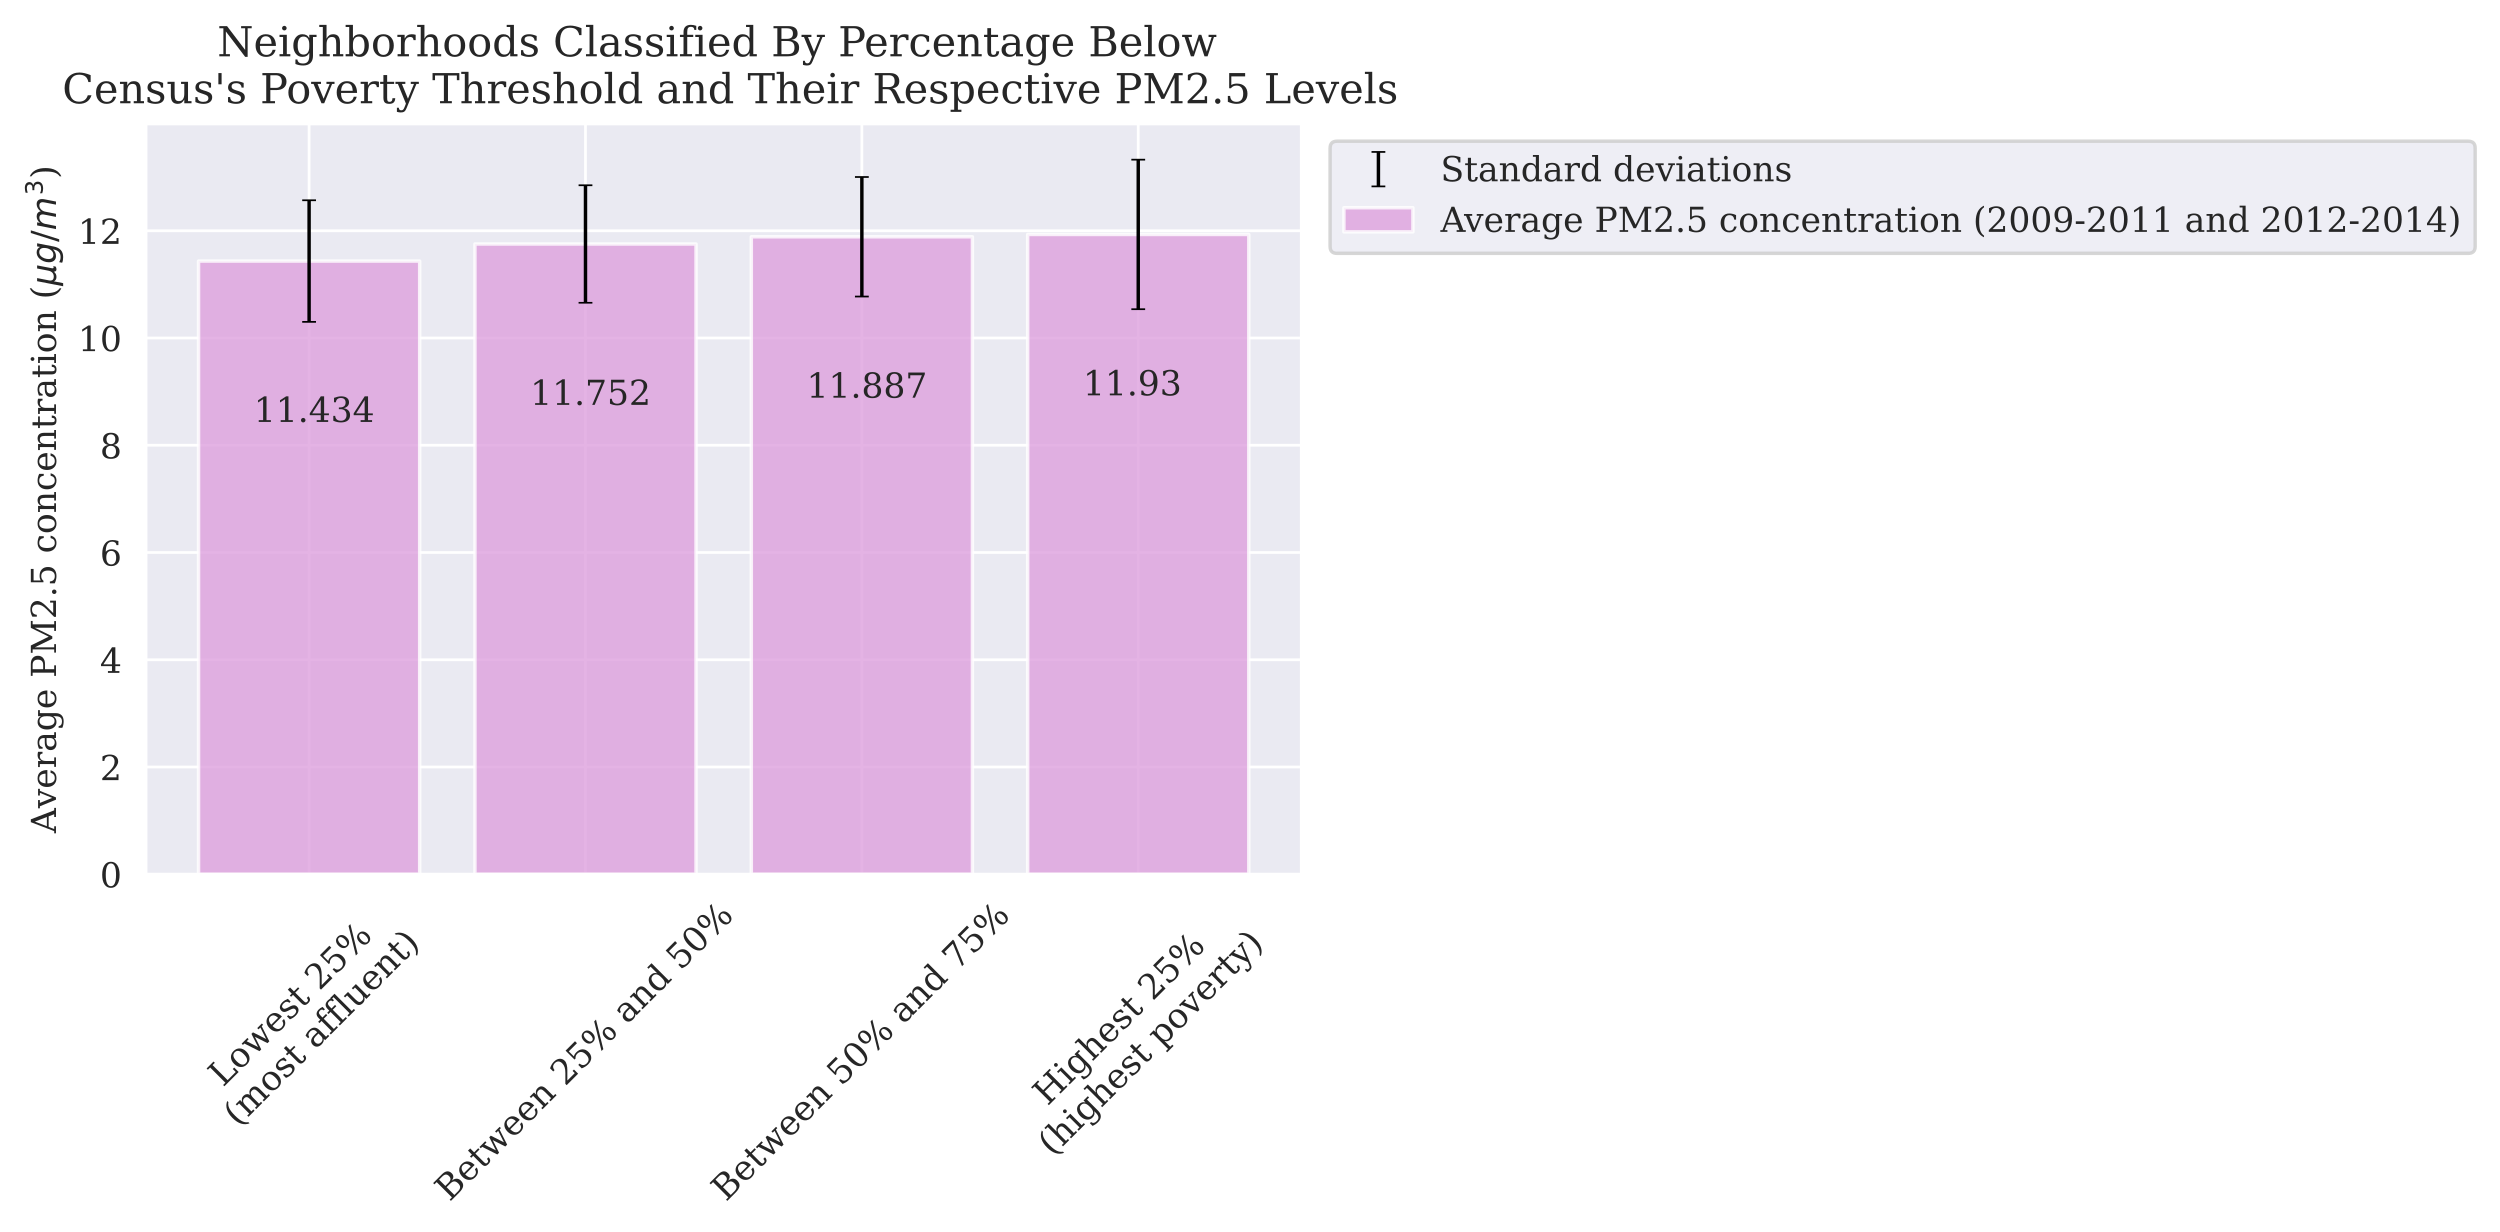 <?xml version="1.0" encoding="utf-8" standalone="no"?>
<!DOCTYPE svg PUBLIC "-//W3C//DTD SVG 1.1//EN"
  "http://www.w3.org/Graphics/SVG/1.1/DTD/svg11.dtd">
<!-- Created with matplotlib (https://matplotlib.org/) -->
<svg height="357.081pt" version="1.1" viewBox="0 0 724.514 357.081" width="724.514pt" xmlns="http://www.w3.org/2000/svg" xmlns:xlink="http://www.w3.org/1999/xlink">
 <defs>
  <style type="text/css">*{stroke-linecap:butt;stroke-linejoin:round;}</style>
 </defs>
 <g id="figure_1">
  <g id="patch_1">
   <path d="M 0 357.081 
L 724.514 357.081 
L 724.514 0 
L 0 0 
z
" style="fill:#ffffff;"/>
  </g>
  <g id="axes_1">
   <g id="patch_2">
    <path d="M 42.325 253.366 
L 377.125 253.366 
L 377.125 35.926 
L 42.325 35.926 
z
" style="fill:#eaeaf2;"/>
   </g>
   <g id="matplotlib.axis_1">
    <g id="xtick_1">
     <g id="line2d_1">
      <path clip-path="url(#pb9d4274ecd)" d="M 89.581 253.366 
L 89.581 35.926 
" style="fill:none;stroke:#ffffff;stroke-linecap:round;stroke-width:0.8;"/>
     </g>
     <g id="text_1">
      <!-- Lowest 25%  -->
      <g style="fill:#262626;" transform="translate(64.638 315.197)rotate(-45)scale(0.1 -0.1)">
       <defs>
        <path d="M 5.516 0 
L 5.516 5.172 
L 14.797 5.172 
L 14.797 67.672 
L 5.516 67.672 
L 5.516 72.906 
L 33.984 72.906 
L 33.984 67.672 
L 24.703 67.672 
L 24.703 6 
L 58.016 6 
L 58.016 18.219 
L 64.016 18.219 
L 64.016 0 
z
" id="DejaVuSerif-76"/>
        <path d="M 30.078 3.422 
Q 37.312 3.422 40.984 9.125 
Q 44.672 14.844 44.672 25.984 
Q 44.672 37.109 40.984 42.797 
Q 37.312 48.484 30.078 48.484 
Q 22.859 48.484 19.172 42.797 
Q 15.484 37.109 15.484 25.984 
Q 15.484 14.844 19.188 9.125 
Q 22.906 3.422 30.078 3.422 
z
M 30.078 -1.422 
Q 18.75 -1.422 11.859 6.078 
Q 4.984 13.578 4.984 25.984 
Q 4.984 38.375 11.844 45.844 
Q 18.703 53.328 30.078 53.328 
Q 41.453 53.328 48.312 45.844 
Q 55.172 38.375 55.172 25.984 
Q 55.172 13.578 48.312 6.078 
Q 41.453 -1.422 30.078 -1.422 
z
" id="DejaVuSerif-111"/>
        <path d="M 48 51.906 
L 61.281 11.375 
L 73 46.688 
L 65.484 46.688 
L 65.484 51.906 
L 84.281 51.906 
L 84.281 46.688 
L 78.516 46.688 
L 63.094 0 
L 55.609 0 
L 42.828 38.812 
L 29.984 0 
L 22.797 0 
L 7.422 46.688 
L 1.609 46.688 
L 1.609 51.906 
L 25.094 51.906 
L 25.094 46.688 
L 16.703 46.688 
L 28.328 11.375 
L 41.703 51.906 
z
" id="DejaVuSerif-119"/>
        <path d="M 54.203 25 
L 15.484 25 
L 15.484 24.609 
Q 15.484 14.109 19.438 8.766 
Q 23.391 3.422 31.109 3.422 
Q 37.016 3.422 40.797 6.516 
Q 44.578 9.625 46.094 15.719 
L 53.328 15.719 
Q 51.172 7.172 45.375 2.875 
Q 39.594 -1.422 30.172 -1.422 
Q 18.797 -1.422 11.891 6.078 
Q 4.984 13.578 4.984 25.984 
Q 4.984 38.281 11.766 45.797 
Q 18.562 53.328 29.594 53.328 
Q 41.359 53.328 47.656 46.062 
Q 53.953 38.812 54.203 25 
z
M 43.609 30.172 
Q 43.312 39.266 39.766 43.875 
Q 36.234 48.484 29.594 48.484 
Q 23.391 48.484 19.828 43.844 
Q 16.266 39.203 15.484 30.172 
z
" id="DejaVuSerif-101"/>
        <path d="M 5.609 2.875 
L 5.609 14.984 
L 10.797 14.984 
Q 10.984 9.188 14.422 6.297 
Q 17.875 3.422 24.609 3.422 
Q 30.672 3.422 33.844 5.688 
Q 37.016 7.953 37.016 12.312 
Q 37.016 15.719 34.688 17.812 
Q 32.375 19.922 24.906 22.312 
L 18.406 24.516 
Q 11.719 26.656 8.719 29.875 
Q 5.719 33.109 5.719 38.094 
Q 5.719 45.219 10.938 49.266 
Q 16.156 53.328 25.391 53.328 
Q 29.5 53.328 34.031 52.25 
Q 38.578 51.172 43.406 49.125 
L 43.406 37.797 
L 38.234 37.797 
Q 38.031 42.828 34.703 45.656 
Q 31.391 48.484 25.688 48.484 
Q 20.016 48.484 17.109 46.484 
Q 14.203 44.484 14.203 40.484 
Q 14.203 37.203 16.406 35.219 
Q 18.609 33.25 25.203 31.203 
L 32.328 29 
Q 39.703 26.703 42.938 23.266 
Q 46.188 19.828 46.188 14.406 
Q 46.188 7.031 40.547 2.797 
Q 34.906 -1.422 25 -1.422 
Q 19.969 -1.422 15.188 -0.344 
Q 10.406 0.734 5.609 2.875 
z
" id="DejaVuSerif-115"/>
        <path d="M 10.797 46.688 
L 2.875 46.688 
L 2.875 51.906 
L 10.797 51.906 
L 10.797 68.016 
L 19.828 68.016 
L 19.828 51.906 
L 36.719 51.906 
L 36.719 46.688 
L 19.828 46.688 
L 19.828 13.719 
Q 19.828 7.125 21.094 5.266 
Q 22.359 3.422 25.781 3.422 
Q 29.297 3.422 30.906 5.484 
Q 32.516 7.562 32.625 12.203 
L 39.406 12.203 
Q 39.016 5.125 35.547 1.844 
Q 32.078 -1.422 25 -1.422 
Q 17.234 -1.422 14.016 2.016 
Q 10.797 5.469 10.797 13.719 
z
" id="DejaVuSerif-116"/>
        <path id="DejaVuSerif-32"/>
        <path d="M 12.797 55.516 
L 7.328 55.516 
L 7.328 68.5 
Q 12.547 71.297 17.844 72.75 
Q 23.141 74.219 28.219 74.219 
Q 39.594 74.219 46.188 68.703 
Q 52.781 63.188 52.781 53.719 
Q 52.781 43.016 37.844 28.125 
Q 36.672 27 36.078 26.422 
L 17.672 8.016 
L 48.094 8.016 
L 48.094 17 
L 53.812 17 
L 53.812 0 
L 6.781 0 
L 6.781 5.328 
L 28.906 27.391 
Q 36.234 34.719 39.359 40.844 
Q 42.484 46.969 42.484 53.719 
Q 42.484 61.078 38.641 65.234 
Q 34.812 69.391 28.078 69.391 
Q 21.094 69.391 17.281 65.922 
Q 13.484 62.453 12.797 55.516 
z
" id="DejaVuSerif-50"/>
        <path d="M 50.297 72.906 
L 50.297 64.891 
L 16.891 64.891 
L 16.891 44 
Q 19.438 45.75 22.828 46.625 
Q 26.219 47.516 30.422 47.516 
Q 42.234 47.516 49.062 40.969 
Q 55.906 34.422 55.906 23.094 
Q 55.906 11.531 49 5.047 
Q 42.094 -1.422 29.594 -1.422 
Q 24.562 -1.422 19.281 -0.188 
Q 14.016 1.031 8.5 3.516 
L 8.5 17.672 
L 14.016 17.672 
Q 14.453 10.75 18.422 7.078 
Q 22.406 3.422 29.594 3.422 
Q 37.312 3.422 41.453 8.5 
Q 45.609 13.578 45.609 23.094 
Q 45.609 32.562 41.484 37.609 
Q 37.359 42.672 29.594 42.672 
Q 25.203 42.672 21.844 41.109 
Q 18.5 39.547 15.922 36.281 
L 11.719 36.281 
L 11.719 72.906 
z
" id="DejaVuSerif-53"/>
        <path d="M 22.406 69.672 
Q 18.109 69.672 15.688 65.625 
Q 13.281 61.578 13.281 54.297 
Q 13.281 47.125 15.75 43.016 
Q 18.219 38.922 22.406 38.922 
Q 26.562 38.922 28.969 43 
Q 31.391 47.078 31.391 54.297 
Q 31.391 61.531 28.969 65.594 
Q 26.562 69.672 22.406 69.672 
z
M 72.703 33.891 
Q 68.453 33.891 66.031 29.781 
Q 63.625 25.688 63.625 18.406 
Q 63.625 11.234 66.062 7.156 
Q 68.5 3.078 72.703 3.078 
Q 76.906 3.078 79.297 7.156 
Q 81.688 11.234 81.688 18.406 
Q 81.688 25.641 79.266 29.766 
Q 76.859 33.891 72.703 33.891 
z
M 72.703 38.281 
Q 80.422 38.281 84.953 32.906 
Q 89.5 27.547 89.5 18.406 
Q 89.5 9.281 84.938 3.922 
Q 80.375 -1.422 72.703 -1.422 
Q 64.891 -1.422 60.344 3.922 
Q 55.812 9.281 55.812 18.406 
Q 55.812 27.594 60.375 32.938 
Q 64.938 38.281 72.703 38.281 
z
M 66.609 74.219 
L 74.031 74.219 
L 28.422 -1.422 
L 21 -1.422 
z
M 22.312 74.219 
Q 30.031 74.219 34.609 68.875 
Q 39.203 63.531 39.203 54.391 
Q 39.203 45.172 34.641 39.844 
Q 30.078 34.516 22.312 34.516 
Q 14.547 34.516 10.031 39.859 
Q 5.516 45.219 5.516 54.391 
Q 5.516 63.484 10.047 68.844 
Q 14.594 74.219 22.312 74.219 
z
" id="DejaVuSerif-37"/>
       </defs>
       <use xlink:href="#DejaVuSerif-76"/>
       <use x="66.406" xlink:href="#DejaVuSerif-111"/>
       <use x="126.611" xlink:href="#DejaVuSerif-119"/>
       <use x="212.207" xlink:href="#DejaVuSerif-101"/>
       <use x="271.387" xlink:href="#DejaVuSerif-115"/>
       <use x="322.705" xlink:href="#DejaVuSerif-116"/>
       <use x="362.891" xlink:href="#DejaVuSerif-32"/>
       <use x="394.678" xlink:href="#DejaVuSerif-50"/>
       <use x="458.301" xlink:href="#DejaVuSerif-53"/>
       <use x="521.924" xlink:href="#DejaVuSerif-37"/>
       <use x="616.943" xlink:href="#DejaVuSerif-32"/>
      </g>
      <!-- (most affluent) -->
      <g style="fill:#262626;" transform="translate(68.969 326.702)rotate(-45)scale(0.1 -0.1)">
       <defs>
        <path d="M 31.891 -15.578 
Q 20.016 -10.25 13.953 1.297 
Q 7.906 12.844 7.906 30.172 
Q 7.906 47.562 13.953 59.109 
Q 20.016 70.656 31.891 75.984 
L 31.891 71.188 
Q 24.359 66.016 21.094 56.609 
Q 17.828 47.219 17.828 30.172 
Q 17.828 13.188 21.094 3.781 
Q 24.359 -5.609 31.891 -10.797 
z
" id="DejaVuSerif-40"/>
        <path d="M 51.812 41.797 
Q 54.391 47.516 58.422 50.422 
Q 62.453 53.328 67.828 53.328 
Q 75.984 53.328 79.984 48.266 
Q 83.984 43.219 83.984 33.016 
L 83.984 5.172 
L 92.094 5.172 
L 92.094 0 
L 67.188 0 
L 67.188 5.172 
L 75 5.172 
L 75 31.984 
Q 75 39.938 72.656 43.312 
Q 70.312 46.688 64.891 46.688 
Q 58.891 46.688 55.734 42.141 
Q 52.594 37.594 52.594 28.906 
L 52.594 5.172 
L 60.406 5.172 
L 60.406 0 
L 35.797 0 
L 35.797 5.172 
L 43.609 5.172 
L 43.609 32.328 
Q 43.609 40.094 41.266 43.391 
Q 38.922 46.688 33.5 46.688 
Q 27.484 46.688 24.328 42.141 
Q 21.188 37.594 21.188 28.906 
L 21.188 5.172 
L 29 5.172 
L 29 0 
L 4.109 0 
L 4.109 5.172 
L 12.203 5.172 
L 12.203 46.781 
L 3.609 46.781 
L 3.609 51.906 
L 21.188 51.906 
L 21.188 42.672 
Q 23.688 47.859 27.531 50.594 
Q 31.391 53.328 36.281 53.328 
Q 42.328 53.328 46.375 50.312 
Q 50.438 47.312 51.812 41.797 
z
" id="DejaVuSerif-109"/>
        <path d="M 39.797 16.312 
L 39.797 27.297 
L 28.219 27.297 
Q 21.531 27.297 18.25 24.406 
Q 14.984 21.531 14.984 15.578 
Q 14.984 10.156 18.297 6.984 
Q 21.625 3.812 27.297 3.812 
Q 32.906 3.812 36.344 7.281 
Q 39.797 10.75 39.797 16.312 
z
M 48.781 32.422 
L 48.781 5.172 
L 56.781 5.172 
L 56.781 0 
L 39.797 0 
L 39.797 5.609 
Q 36.812 2 32.906 0.281 
Q 29 -1.422 23.781 -1.422 
Q 15.141 -1.422 10.062 3.172 
Q 4.984 7.766 4.984 15.578 
Q 4.984 23.641 10.797 28.078 
Q 16.609 32.516 27.203 32.516 
L 39.797 32.516 
L 39.797 36.078 
Q 39.797 42 36.203 45.234 
Q 32.625 48.484 26.125 48.484 
Q 20.75 48.484 17.578 46.047 
Q 14.406 43.609 13.625 38.812 
L 8.984 38.812 
L 8.984 49.312 
Q 13.672 51.312 18.094 52.312 
Q 22.516 53.328 26.703 53.328 
Q 37.5 53.328 43.141 47.969 
Q 48.781 42.625 48.781 32.422 
z
" id="DejaVuSerif-97"/>
        <path d="M 43.016 63.719 
L 38.281 63.719 
Q 38.234 67.391 36.203 69.281 
Q 34.188 71.188 30.328 71.188 
Q 25.297 71.188 23.234 68.422 
Q 21.188 65.672 21.188 58.594 
L 21.188 51.906 
L 35.688 51.906 
L 35.688 46.688 
L 21.188 46.688 
L 21.188 5.172 
L 32.719 5.172 
L 32.719 0 
L 3.609 0 
L 3.609 5.172 
L 12.203 5.172 
L 12.203 46.688 
L 3.609 46.688 
L 3.609 51.906 
L 12.203 51.906 
L 12.203 58.406 
Q 12.203 67.094 16.719 71.531 
Q 21.234 75.984 29.984 75.984 
Q 33.25 75.984 36.516 75.391 
Q 39.797 74.812 43.016 73.578 
z
" id="DejaVuSerif-102"/>
        <path d="M 20.516 5.172 
L 29 5.172 
L 29 0 
L 2.875 0 
L 2.875 5.172 
L 11.531 5.172 
L 11.531 70.797 
L 2.875 70.797 
L 2.875 75.984 
L 20.516 75.984 
z
" id="DejaVuSerif-108"/>
        <path d="M 35.406 51.906 
L 52.203 51.906 
L 52.203 5.172 
L 60.688 5.172 
L 60.688 0 
L 43.219 0 
L 43.219 9.188 
Q 40.719 4 36.766 1.281 
Q 32.812 -1.422 27.594 -1.422 
Q 18.953 -1.422 14.875 3.484 
Q 10.797 8.406 10.797 18.891 
L 10.797 46.688 
L 2.688 46.688 
L 2.688 51.906 
L 19.828 51.906 
L 19.828 21.688 
Q 19.828 12.203 22.141 8.688 
Q 24.469 5.172 30.422 5.172 
Q 36.672 5.172 39.938 9.766 
Q 43.219 14.359 43.219 23.094 
L 43.219 46.688 
L 35.406 46.688 
z
" id="DejaVuSerif-117"/>
        <path d="M 4.109 0 
L 4.109 5.172 
L 12.203 5.172 
L 12.203 46.688 
L 3.609 46.688 
L 3.609 51.906 
L 21.188 51.906 
L 21.188 42.672 
Q 23.688 47.953 27.656 50.641 
Q 31.641 53.328 36.922 53.328 
Q 45.516 53.328 49.562 48.391 
Q 53.609 43.453 53.609 33.016 
L 53.609 5.172 
L 61.625 5.172 
L 61.625 0 
L 36.812 0 
L 36.812 5.172 
L 44.578 5.172 
L 44.578 30.172 
Q 44.578 39.703 42.234 43.234 
Q 39.891 46.781 33.984 46.781 
Q 27.734 46.781 24.453 42.203 
Q 21.188 37.641 21.188 28.906 
L 21.188 5.172 
L 29 5.172 
L 29 0 
z
" id="DejaVuSerif-110"/>
        <path d="M 7.078 -15.578 
L 7.078 -10.797 
Q 14.594 -5.609 17.891 3.781 
Q 21.188 13.188 21.188 30.172 
Q 21.188 47.219 17.891 56.609 
Q 14.594 66.016 7.078 71.188 
L 7.078 75.984 
Q 19 70.656 25.047 59.109 
Q 31.109 47.562 31.109 30.172 
Q 31.109 12.844 25.047 1.297 
Q 19 -10.25 7.078 -15.578 
z
" id="DejaVuSerif-41"/>
       </defs>
       <use xlink:href="#DejaVuSerif-40"/>
       <use x="39.014" xlink:href="#DejaVuSerif-109"/>
       <use x="133.838" xlink:href="#DejaVuSerif-111"/>
       <use x="194.043" xlink:href="#DejaVuSerif-115"/>
       <use x="245.361" xlink:href="#DejaVuSerif-116"/>
       <use x="285.547" xlink:href="#DejaVuSerif-32"/>
       <use x="317.334" xlink:href="#DejaVuSerif-97"/>
       <use x="376.953" xlink:href="#DejaVuSerif-102"/>
       <use x="413.965" xlink:href="#DejaVuSerif-102"/>
       <use x="450.977" xlink:href="#DejaVuSerif-108"/>
       <use x="482.959" xlink:href="#DejaVuSerif-117"/>
       <use x="547.363" xlink:href="#DejaVuSerif-101"/>
       <use x="606.543" xlink:href="#DejaVuSerif-110"/>
       <use x="670.947" xlink:href="#DejaVuSerif-116"/>
       <use x="711.133" xlink:href="#DejaVuSerif-41"/>
      </g>
     </g>
    </g>
    <g id="xtick_2">
     <g id="line2d_2">
      <path clip-path="url(#pb9d4274ecd)" d="M 169.677 253.366 
L 169.677 35.926 
" style="fill:none;stroke:#ffffff;stroke-linecap:round;stroke-width:0.8;"/>
     </g>
     <g id="text_2">
      <!-- Between 25% and 50% -->
      <g style="fill:#262626;" transform="translate(130.292 348.411)rotate(-45)scale(0.1 -0.1)">
       <defs>
        <path d="M 24.703 5.172 
L 39.312 5.172 
Q 48.094 5.172 52.141 8.984 
Q 56.203 12.797 56.203 21.094 
Q 56.203 29.344 52.172 33.125 
Q 48.141 36.922 39.312 36.922 
L 24.703 36.922 
z
M 24.703 42.094 
L 37.109 42.094 
Q 45.125 42.094 48.797 45.172 
Q 52.484 48.25 52.484 54.891 
Q 52.484 61.578 48.797 64.625 
Q 45.125 67.672 37.109 67.672 
L 24.703 67.672 
z
M 5.516 0 
L 5.516 5.172 
L 14.797 5.172 
L 14.797 67.672 
L 5.516 67.672 
L 5.516 72.906 
L 41.5 72.906 
Q 52.547 72.906 58.125 68.391 
Q 63.719 63.875 63.719 54.891 
Q 63.719 48.391 59.828 44.531 
Q 55.953 40.672 48.484 39.797 
Q 57.766 38.625 62.578 33.859 
Q 67.391 29.109 67.391 21.094 
Q 67.391 10.25 60.547 5.125 
Q 53.719 0 39.203 0 
z
" id="DejaVuSerif-66"/>
        <path d="M 52.484 5.172 
L 61.078 5.172 
L 61.078 0 
L 43.5 0 
L 43.5 8.109 
Q 40.875 3.219 36.797 0.891 
Q 32.719 -1.422 26.703 -1.422 
Q 17.141 -1.422 11.062 6.172 
Q 4.984 13.766 4.984 25.984 
Q 4.984 38.188 11.031 45.75 
Q 17.094 53.328 26.703 53.328 
Q 32.719 53.328 36.797 51 
Q 40.875 48.688 43.5 43.797 
L 43.5 70.797 
L 35.016 70.797 
L 35.016 75.984 
L 52.484 75.984 
z
M 43.5 23.391 
L 43.5 28.516 
Q 43.5 37.844 39.906 42.766 
Q 36.328 47.703 29.5 47.703 
Q 22.562 47.703 19.016 42.234 
Q 15.484 36.766 15.484 25.984 
Q 15.484 15.234 19.016 9.719 
Q 22.562 4.203 29.5 4.203 
Q 36.328 4.203 39.906 9.109 
Q 43.5 14.016 43.5 23.391 
z
" id="DejaVuSerif-100"/>
        <path d="M 31.781 3.422 
Q 39.266 3.422 42.969 11.625 
Q 46.688 19.828 46.688 36.375 
Q 46.688 52.984 42.969 61.188 
Q 39.266 69.391 31.781 69.391 
Q 24.312 69.391 20.594 61.188 
Q 16.891 52.984 16.891 36.375 
Q 16.891 19.828 20.594 11.625 
Q 24.312 3.422 31.781 3.422 
z
M 31.781 -1.422 
Q 19.922 -1.422 13.25 8.531 
Q 6.594 18.5 6.594 36.375 
Q 6.594 54.297 13.25 64.25 
Q 19.922 74.219 31.781 74.219 
Q 43.703 74.219 50.344 64.25 
Q 56.984 54.297 56.984 36.375 
Q 56.984 18.5 50.344 8.531 
Q 43.703 -1.422 31.781 -1.422 
z
" id="DejaVuSerif-48"/>
       </defs>
       <use xlink:href="#DejaVuSerif-66"/>
       <use x="73.486" xlink:href="#DejaVuSerif-101"/>
       <use x="132.666" xlink:href="#DejaVuSerif-116"/>
       <use x="172.852" xlink:href="#DejaVuSerif-119"/>
       <use x="258.447" xlink:href="#DejaVuSerif-101"/>
       <use x="317.627" xlink:href="#DejaVuSerif-101"/>
       <use x="376.807" xlink:href="#DejaVuSerif-110"/>
       <use x="441.211" xlink:href="#DejaVuSerif-32"/>
       <use x="472.998" xlink:href="#DejaVuSerif-50"/>
       <use x="536.621" xlink:href="#DejaVuSerif-53"/>
       <use x="600.244" xlink:href="#DejaVuSerif-37"/>
       <use x="695.264" xlink:href="#DejaVuSerif-32"/>
       <use x="727.051" xlink:href="#DejaVuSerif-97"/>
       <use x="786.67" xlink:href="#DejaVuSerif-110"/>
       <use x="851.074" xlink:href="#DejaVuSerif-100"/>
       <use x="915.088" xlink:href="#DejaVuSerif-32"/>
       <use x="946.875" xlink:href="#DejaVuSerif-53"/>
       <use x="1010.498" xlink:href="#DejaVuSerif-48"/>
       <use x="1074.121" xlink:href="#DejaVuSerif-37"/>
      </g>
     </g>
    </g>
    <g id="xtick_3">
     <g id="line2d_3">
      <path clip-path="url(#pb9d4274ecd)" d="M 249.773 253.366 
L 249.773 35.926 
" style="fill:none;stroke:#ffffff;stroke-linecap:round;stroke-width:0.8;"/>
     </g>
     <g id="text_3">
      <!-- Between 50% and 75% -->
      <g style="fill:#262626;" transform="translate(210.388 348.411)rotate(-45)scale(0.1 -0.1)">
       <defs>
        <path d="M 56.391 67.922 
L 27.875 0 
L 20.609 0 
L 47.797 64.891 
L 14.109 64.891 
L 14.109 55.906 
L 8.406 55.906 
L 8.406 72.906 
L 56.391 72.906 
z
" id="DejaVuSerif-55"/>
       </defs>
       <use xlink:href="#DejaVuSerif-66"/>
       <use x="73.486" xlink:href="#DejaVuSerif-101"/>
       <use x="132.666" xlink:href="#DejaVuSerif-116"/>
       <use x="172.852" xlink:href="#DejaVuSerif-119"/>
       <use x="258.447" xlink:href="#DejaVuSerif-101"/>
       <use x="317.627" xlink:href="#DejaVuSerif-101"/>
       <use x="376.807" xlink:href="#DejaVuSerif-110"/>
       <use x="441.211" xlink:href="#DejaVuSerif-32"/>
       <use x="472.998" xlink:href="#DejaVuSerif-53"/>
       <use x="536.621" xlink:href="#DejaVuSerif-48"/>
       <use x="600.244" xlink:href="#DejaVuSerif-37"/>
       <use x="695.264" xlink:href="#DejaVuSerif-32"/>
       <use x="727.051" xlink:href="#DejaVuSerif-97"/>
       <use x="786.67" xlink:href="#DejaVuSerif-110"/>
       <use x="851.074" xlink:href="#DejaVuSerif-100"/>
       <use x="915.088" xlink:href="#DejaVuSerif-32"/>
       <use x="946.875" xlink:href="#DejaVuSerif-55"/>
       <use x="1010.498" xlink:href="#DejaVuSerif-53"/>
       <use x="1074.121" xlink:href="#DejaVuSerif-37"/>
      </g>
     </g>
    </g>
    <g id="xtick_4">
     <g id="line2d_4">
      <path clip-path="url(#pb9d4274ecd)" d="M 329.869 253.366 
L 329.869 35.926 
" style="fill:none;stroke:#ffffff;stroke-linecap:round;stroke-width:0.8;"/>
     </g>
     <g id="text_4">
      <!-- Highest 25%  -->
      <g style="fill:#262626;" transform="translate(303.573 320.675)rotate(-45)scale(0.1 -0.1)">
       <defs>
        <path d="M 5.516 0 
L 5.516 5.172 
L 14.797 5.172 
L 14.797 67.672 
L 5.516 67.672 
L 5.516 72.906 
L 33.984 72.906 
L 33.984 67.672 
L 24.703 67.672 
L 24.703 42.484 
L 62.5 42.484 
L 62.5 67.672 
L 53.219 67.672 
L 53.219 72.906 
L 81.688 72.906 
L 81.688 67.672 
L 72.406 67.672 
L 72.406 5.172 
L 81.688 5.172 
L 81.688 0 
L 53.219 0 
L 53.219 5.172 
L 62.5 5.172 
L 62.5 36.531 
L 24.703 36.531 
L 24.703 5.172 
L 33.984 5.172 
L 33.984 0 
z
" id="DejaVuSerif-72"/>
        <path d="M 9.719 68.016 
Q 9.719 70.266 11.344 71.922 
Q 12.984 73.578 15.281 73.578 
Q 17.531 73.578 19.156 71.922 
Q 20.797 70.266 20.797 68.016 
Q 20.797 65.719 19.188 64.109 
Q 17.578 62.5 15.281 62.5 
Q 12.984 62.5 11.344 64.109 
Q 9.719 65.719 9.719 68.016 
z
M 21.188 5.172 
L 29.688 5.172 
L 29.688 0 
L 3.609 0 
L 3.609 5.172 
L 12.203 5.172 
L 12.203 46.688 
L 3.609 46.688 
L 3.609 51.906 
L 21.188 51.906 
z
" id="DejaVuSerif-105"/>
        <path d="M 52.484 46.688 
L 52.484 1.125 
Q 52.484 -10.062 46.328 -16.141 
Q 40.188 -22.219 28.812 -22.219 
Q 23.688 -22.219 19 -21.281 
Q 14.312 -20.359 10.016 -18.5 
L 10.016 -7.625 
L 14.703 -7.625 
Q 15.578 -12.703 18.844 -15.047 
Q 22.125 -17.391 28.219 -17.391 
Q 36.141 -17.391 39.812 -12.922 
Q 43.5 -8.453 43.5 1.125 
L 43.5 8.109 
Q 40.875 3.219 36.797 0.891 
Q 32.719 -1.422 26.703 -1.422 
Q 17.141 -1.422 11.062 6.172 
Q 4.984 13.766 4.984 25.984 
Q 4.984 38.188 11.031 45.75 
Q 17.094 53.328 26.703 53.328 
Q 32.719 53.328 36.797 51 
Q 40.875 48.688 43.5 43.797 
L 43.5 51.906 
L 61.078 51.906 
L 61.078 46.688 
z
M 43.5 28.516 
Q 43.5 37.844 39.906 42.766 
Q 36.328 47.703 29.5 47.703 
Q 22.562 47.703 19.016 42.234 
Q 15.484 36.766 15.484 25.984 
Q 15.484 15.234 19.016 9.719 
Q 22.562 4.203 29.5 4.203 
Q 36.328 4.203 39.906 9.109 
Q 43.5 14.016 43.5 23.391 
z
" id="DejaVuSerif-103"/>
        <path d="M 4.109 0 
L 4.109 5.172 
L 12.203 5.172 
L 12.203 70.797 
L 3.609 70.797 
L 3.609 75.984 
L 21.188 75.984 
L 21.188 42.672 
Q 23.688 47.953 27.656 50.641 
Q 31.641 53.328 36.922 53.328 
Q 45.516 53.328 49.562 48.391 
Q 53.609 43.453 53.609 33.016 
L 53.609 5.172 
L 61.625 5.172 
L 61.625 0 
L 36.812 0 
L 36.812 5.172 
L 44.578 5.172 
L 44.578 30.172 
Q 44.578 39.703 42.25 43.188 
Q 39.938 46.688 33.984 46.688 
Q 27.734 46.688 24.453 42.141 
Q 21.188 37.594 21.188 28.906 
L 21.188 5.172 
L 29 5.172 
L 29 0 
z
" id="DejaVuSerif-104"/>
       </defs>
       <use xlink:href="#DejaVuSerif-72"/>
       <use x="87.207" xlink:href="#DejaVuSerif-105"/>
       <use x="119.189" xlink:href="#DejaVuSerif-103"/>
       <use x="183.203" xlink:href="#DejaVuSerif-104"/>
       <use x="247.607" xlink:href="#DejaVuSerif-101"/>
       <use x="306.787" xlink:href="#DejaVuSerif-115"/>
       <use x="358.105" xlink:href="#DejaVuSerif-116"/>
       <use x="398.291" xlink:href="#DejaVuSerif-32"/>
       <use x="430.078" xlink:href="#DejaVuSerif-50"/>
       <use x="493.701" xlink:href="#DejaVuSerif-53"/>
       <use x="557.324" xlink:href="#DejaVuSerif-37"/>
       <use x="652.344" xlink:href="#DejaVuSerif-32"/>
      </g>
      <!-- (highest poverty) -->
      <g style="fill:#262626;" transform="translate(305.03 335.255)rotate(-45)scale(0.1 -0.1)">
       <defs>
        <path d="M 20.516 28.516 
L 20.516 23.391 
Q 20.516 14.016 24.094 9.109 
Q 27.688 4.203 34.516 4.203 
Q 41.406 4.203 44.938 9.719 
Q 48.484 15.234 48.484 25.984 
Q 48.484 36.766 44.938 42.234 
Q 41.406 47.703 34.516 47.703 
Q 27.688 47.703 24.094 42.766 
Q 20.516 37.844 20.516 28.516 
z
M 11.531 46.688 
L 2.875 46.688 
L 2.875 51.906 
L 20.516 51.906 
L 20.516 43.797 
Q 23.141 48.688 27.219 51 
Q 31.297 53.328 37.312 53.328 
Q 46.875 53.328 52.922 45.75 
Q 58.984 38.188 58.984 25.984 
Q 58.984 13.766 52.922 6.172 
Q 46.875 -1.422 37.312 -1.422 
Q 31.297 -1.422 27.219 0.891 
Q 23.141 3.219 20.516 8.109 
L 20.516 -15.578 
L 29 -15.578 
L 29 -20.797 
L 2.875 -20.797 
L 2.875 -15.578 
L 11.531 -15.578 
z
" id="DejaVuSerif-112"/>
        <path d="M 24.703 0 
L 5.609 46.688 
L -0.297 46.688 
L -0.297 51.906 
L 23.578 51.906 
L 23.578 46.688 
L 15.281 46.688 
L 29.891 10.984 
L 44.484 46.688 
L 36.719 46.688 
L 36.719 51.906 
L 56.203 51.906 
L 56.203 46.688 
L 50.391 46.688 
L 31.297 0 
z
" id="DejaVuSerif-118"/>
        <path d="M 47.797 52 
L 47.797 39.016 
L 42.625 39.016 
Q 42.391 42.875 40.484 44.781 
Q 38.578 46.688 34.906 46.688 
Q 28.266 46.688 24.719 42.094 
Q 21.188 37.5 21.188 28.906 
L 21.188 5.172 
L 31.594 5.172 
L 31.594 0 
L 4.109 0 
L 4.109 5.172 
L 12.203 5.172 
L 12.203 46.781 
L 3.609 46.781 
L 3.609 51.906 
L 21.188 51.906 
L 21.188 42.672 
Q 23.828 48.094 27.969 50.703 
Q 32.125 53.328 38.094 53.328 
Q 40.281 53.328 42.703 52.984 
Q 45.125 52.641 47.797 52 
z
" id="DejaVuSerif-114"/>
        <path d="M 21.578 -9.516 
L 25 -0.875 
L 5.609 46.688 
L -0.297 46.688 
L -0.297 51.906 
L 23.578 51.906 
L 23.578 46.688 
L 15.281 46.688 
L 29.891 10.984 
L 44.484 46.688 
L 36.719 46.688 
L 36.719 51.906 
L 56.203 51.906 
L 56.203 46.688 
L 50.391 46.688 
L 26.609 -11.719 
Q 24.172 -17.781 21.188 -20 
Q 18.219 -22.219 12.797 -22.219 
Q 10.5 -22.219 8.078 -21.828 
Q 5.672 -21.438 3.219 -20.703 
L 3.219 -10.797 
L 7.812 -10.797 
Q 8.109 -14.109 9.5 -15.547 
Q 10.891 -17 13.812 -17 
Q 16.5 -17 18.141 -15.5 
Q 19.781 -14.016 21.578 -9.516 
z
" id="DejaVuSerif-121"/>
       </defs>
       <use xlink:href="#DejaVuSerif-40"/>
       <use x="39.014" xlink:href="#DejaVuSerif-104"/>
       <use x="103.418" xlink:href="#DejaVuSerif-105"/>
       <use x="135.4" xlink:href="#DejaVuSerif-103"/>
       <use x="199.414" xlink:href="#DejaVuSerif-104"/>
       <use x="263.818" xlink:href="#DejaVuSerif-101"/>
       <use x="322.998" xlink:href="#DejaVuSerif-115"/>
       <use x="374.316" xlink:href="#DejaVuSerif-116"/>
       <use x="414.502" xlink:href="#DejaVuSerif-32"/>
       <use x="446.289" xlink:href="#DejaVuSerif-112"/>
       <use x="510.303" xlink:href="#DejaVuSerif-111"/>
       <use x="570.508" xlink:href="#DejaVuSerif-118"/>
       <use x="627.002" xlink:href="#DejaVuSerif-101"/>
       <use x="686.182" xlink:href="#DejaVuSerif-114"/>
       <use x="733.984" xlink:href="#DejaVuSerif-116"/>
       <use x="774.17" xlink:href="#DejaVuSerif-121"/>
       <use x="830.664" xlink:href="#DejaVuSerif-41"/>
      </g>
     </g>
    </g>
   </g>
   <g id="matplotlib.axis_2">
    <g id="ytick_1">
     <g id="line2d_5">
      <path clip-path="url(#pb9d4274ecd)" d="M 42.325 253.366 
L 377.125 253.366 
" style="fill:none;stroke:#ffffff;stroke-linecap:round;stroke-width:0.8;"/>
     </g>
     <g id="text_5">
      <!-- 0 -->
      <g style="fill:#262626;" transform="translate(28.962 257.165)scale(0.1 -0.1)">
       <use xlink:href="#DejaVuSerif-48"/>
      </g>
     </g>
    </g>
    <g id="ytick_2">
     <g id="line2d_6">
      <path clip-path="url(#pb9d4274ecd)" d="M 42.325 222.284 
L 377.125 222.284 
" style="fill:none;stroke:#ffffff;stroke-linecap:round;stroke-width:0.8;"/>
     </g>
     <g id="text_6">
      <!-- 2 -->
      <g style="fill:#262626;" transform="translate(28.962 226.083)scale(0.1 -0.1)">
       <use xlink:href="#DejaVuSerif-50"/>
      </g>
     </g>
    </g>
    <g id="ytick_3">
     <g id="line2d_7">
      <path clip-path="url(#pb9d4274ecd)" d="M 42.325 191.201 
L 377.125 191.201 
" style="fill:none;stroke:#ffffff;stroke-linecap:round;stroke-width:0.8;"/>
     </g>
     <g id="text_7">
      <!-- 4 -->
      <g style="fill:#262626;" transform="translate(28.962 195)scale(0.1 -0.1)">
       <defs>
        <path d="M 34.906 24.703 
L 34.906 63.484 
L 10.016 24.703 
z
M 56.391 0 
L 23.188 0 
L 23.188 5.172 
L 34.906 5.172 
L 34.906 19.484 
L 3.078 19.484 
L 3.078 24.812 
L 35.016 74.219 
L 44.672 74.219 
L 44.672 24.703 
L 58.594 24.703 
L 58.594 19.484 
L 44.672 19.484 
L 44.672 5.172 
L 56.391 5.172 
z
" id="DejaVuSerif-52"/>
       </defs>
       <use xlink:href="#DejaVuSerif-52"/>
      </g>
     </g>
    </g>
    <g id="ytick_4">
     <g id="line2d_8">
      <path clip-path="url(#pb9d4274ecd)" d="M 42.325 160.119 
L 377.125 160.119 
" style="fill:none;stroke:#ffffff;stroke-linecap:round;stroke-width:0.8;"/>
     </g>
     <g id="text_8">
      <!-- 6 -->
      <g style="fill:#262626;" transform="translate(28.962 163.918)scale(0.1 -0.1)">
       <defs>
        <path d="M 32.719 3.422 
Q 39.594 3.422 43.297 8.469 
Q 47.016 13.531 47.016 23 
Q 47.016 32.469 43.297 37.516 
Q 39.594 42.578 32.719 42.578 
Q 25.734 42.578 22.062 37.688 
Q 18.406 32.812 18.406 23.578 
Q 18.406 13.875 22.109 8.641 
Q 25.828 3.422 32.719 3.422 
z
M 16.797 40.141 
Q 20.125 43.797 24.312 45.594 
Q 28.516 47.406 33.797 47.406 
Q 44.672 47.406 51 40.859 
Q 57.328 34.328 57.328 23 
Q 57.328 11.922 50.516 5.25 
Q 43.703 -1.422 32.328 -1.422 
Q 19.969 -1.422 13.328 7.781 
Q 6.688 17 6.688 34.078 
Q 6.688 53.219 14.547 63.719 
Q 22.406 74.219 36.719 74.219 
Q 40.578 74.219 44.828 73.484 
Q 49.078 72.75 53.516 71.297 
L 53.516 59.281 
L 48 59.281 
Q 47.406 64.203 44.234 66.797 
Q 41.062 69.391 35.688 69.391 
Q 26.219 69.391 21.578 62.203 
Q 16.938 55.031 16.797 40.141 
z
" id="DejaVuSerif-54"/>
       </defs>
       <use xlink:href="#DejaVuSerif-54"/>
      </g>
     </g>
    </g>
    <g id="ytick_5">
     <g id="line2d_9">
      <path clip-path="url(#pb9d4274ecd)" d="M 42.325 129.036 
L 377.125 129.036 
" style="fill:none;stroke:#ffffff;stroke-linecap:round;stroke-width:0.8;"/>
     </g>
     <g id="text_9">
      <!-- 8 -->
      <g style="fill:#262626;" transform="translate(28.962 132.835)scale(0.1 -0.1)">
       <defs>
        <path d="M 46.578 19.922 
Q 46.578 27.734 42.688 32.047 
Q 38.812 36.375 31.781 36.375 
Q 24.75 36.375 20.875 32.047 
Q 17 27.734 17 19.922 
Q 17 12.062 20.875 7.734 
Q 24.75 3.422 31.781 3.422 
Q 38.812 3.422 42.688 7.734 
Q 46.578 12.062 46.578 19.922 
z
M 44.578 55.328 
Q 44.578 61.969 41.203 65.672 
Q 37.844 69.391 31.781 69.391 
Q 25.781 69.391 22.391 65.672 
Q 19 61.969 19 55.328 
Q 19 48.641 22.391 44.922 
Q 25.781 41.219 31.781 41.219 
Q 37.844 41.219 41.203 44.922 
Q 44.578 48.641 44.578 55.328 
z
M 39.312 38.812 
Q 47.609 37.703 52.25 32.688 
Q 56.891 27.688 56.891 19.922 
Q 56.891 9.672 50.391 4.125 
Q 43.891 -1.422 31.781 -1.422 
Q 19.734 -1.422 13.203 4.125 
Q 6.688 9.672 6.688 19.922 
Q 6.688 27.688 11.328 32.688 
Q 15.969 37.703 24.312 38.812 
Q 16.938 40.141 13 44.406 
Q 9.078 48.688 9.078 55.328 
Q 9.078 64.109 15.125 69.156 
Q 21.188 74.219 31.781 74.219 
Q 42.391 74.219 48.438 69.156 
Q 54.5 64.109 54.5 55.328 
Q 54.5 48.688 50.562 44.406 
Q 46.625 40.141 39.312 38.812 
z
" id="DejaVuSerif-56"/>
       </defs>
       <use xlink:href="#DejaVuSerif-56"/>
      </g>
     </g>
    </g>
    <g id="ytick_6">
     <g id="line2d_10">
      <path clip-path="url(#pb9d4274ecd)" d="M 42.325 97.953 
L 377.125 97.953 
" style="fill:none;stroke:#ffffff;stroke-linecap:round;stroke-width:0.8;"/>
     </g>
     <g id="text_10">
      <!-- 10 -->
      <g style="fill:#262626;" transform="translate(22.6 101.753)scale(0.1 -0.1)">
       <defs>
        <path d="M 14.203 0 
L 14.203 5.172 
L 26.906 5.172 
L 26.906 65.828 
L 12.203 56.297 
L 12.203 62.703 
L 29.984 74.219 
L 36.719 74.219 
L 36.719 5.172 
L 49.422 5.172 
L 49.422 0 
z
" id="DejaVuSerif-49"/>
       </defs>
       <use xlink:href="#DejaVuSerif-49"/>
       <use x="63.623" xlink:href="#DejaVuSerif-48"/>
      </g>
     </g>
    </g>
    <g id="ytick_7">
     <g id="line2d_11">
      <path clip-path="url(#pb9d4274ecd)" d="M 42.325 66.871 
L 377.125 66.871 
" style="fill:none;stroke:#ffffff;stroke-linecap:round;stroke-width:0.8;"/>
     </g>
     <g id="text_11">
      <!-- 12 -->
      <g style="fill:#262626;" transform="translate(22.6 70.67)scale(0.1 -0.1)">
       <use xlink:href="#DejaVuSerif-49"/>
       <use x="63.623" xlink:href="#DejaVuSerif-50"/>
      </g>
     </g>
    </g>
    <g id="text_12">
     <!-- Average PM2.5 concentration ($\mu g$/$m^3$) -->
     <g style="fill:#262626;" transform="translate(16.3 241.446)rotate(-90)scale(0.1 -0.1)">
      <defs>
       <path d="M 20.016 26.422 
L 46.781 26.422 
L 33.406 61.078 
z
M -0.594 0 
L -0.594 5.172 
L 5.812 5.172 
L 31.781 72.906 
L 39.984 72.906 
L 66.016 5.172 
L 73.188 5.172 
L 73.188 0 
L 46.688 0 
L 46.688 5.172 
L 54.781 5.172 
L 48.688 21.188 
L 18.016 21.188 
L 11.922 5.172 
L 19.922 5.172 
L 19.922 0 
z
" id="DejaVuSerif-65"/>
       <path d="M 24.703 37.109 
L 37.594 37.109 
Q 44.875 37.109 48.672 41.031 
Q 52.484 44.969 52.484 52.391 
Q 52.484 59.859 48.672 63.766 
Q 44.875 67.672 37.594 67.672 
L 24.703 67.672 
z
M 5.516 0 
L 5.516 5.172 
L 14.797 5.172 
L 14.797 67.672 
L 5.516 67.672 
L 5.516 72.906 
L 39.984 72.906 
Q 50.922 72.906 57.312 67.359 
Q 63.719 61.812 63.719 52.391 
Q 63.719 43.016 57.312 37.453 
Q 50.922 31.891 39.984 31.891 
L 24.703 31.891 
L 24.703 5.172 
L 35.984 5.172 
L 35.984 0 
z
" id="DejaVuSerif-80"/>
       <path d="M 5.516 0 
L 5.516 5.172 
L 14.797 5.172 
L 14.797 67.672 
L 4.984 67.672 
L 4.984 72.906 
L 26.219 72.906 
L 51.812 21 
L 77.391 72.906 
L 97.312 72.906 
L 97.312 67.672 
L 87.594 67.672 
L 87.594 5.172 
L 96.922 5.172 
L 96.922 0 
L 68.406 0 
L 68.406 5.172 
L 77.688 5.172 
L 77.688 61.531 
L 52.688 10.688 
L 45.797 10.688 
L 20.797 61.531 
L 20.797 5.172 
L 30.078 5.172 
L 30.078 0 
z
" id="DejaVuSerif-77"/>
       <path d="M 9.422 5.078 
Q 9.422 7.812 11.281 9.719 
Q 13.141 11.625 15.922 11.625 
Q 18.609 11.625 20.5 9.719 
Q 22.406 7.812 22.406 5.078 
Q 22.406 2.391 20.5 0.484 
Q 18.609 -1.422 15.922 -1.422 
Q 13.141 -1.422 11.281 0.453 
Q 9.422 2.344 9.422 5.078 
z
" id="DejaVuSerif-46"/>
       <path d="M 51.422 15.578 
Q 49.516 7.281 44.094 2.922 
Q 38.672 -1.422 30.078 -1.422 
Q 18.75 -1.422 11.859 6.078 
Q 4.984 13.578 4.984 25.984 
Q 4.984 38.422 11.859 45.875 
Q 18.75 53.328 30.078 53.328 
Q 35.016 53.328 39.891 52.172 
Q 44.781 51.031 49.703 48.688 
L 49.703 35.406 
L 44.484 35.406 
Q 43.453 42.234 40.016 45.359 
Q 36.578 48.484 30.172 48.484 
Q 22.906 48.484 19.188 42.844 
Q 15.484 37.203 15.484 25.984 
Q 15.484 14.75 19.172 9.078 
Q 22.859 3.422 30.172 3.422 
Q 35.984 3.422 39.453 6.438 
Q 42.922 9.469 44.188 15.578 
z
" id="DejaVuSerif-99"/>
       <path d="M -1.312 -20.797 
L 13.375 54.688 
L 22.406 54.688 
L 15.766 20.656 
Q 15.578 19.625 15.422 18.359 
Q 15.281 17.094 15.281 15.828 
Q 15.281 11.281 18.141 8.828 
Q 21 6.391 26.312 6.391 
Q 33.547 6.391 37.984 10.484 
Q 42.438 14.594 44 22.797 
L 50.203 54.688 
L 59.188 54.688 
L 51.031 12.641 
Q 50.828 11.719 50.75 11.031 
Q 50.688 10.359 50.688 9.812 
Q 50.688 8.297 51.297 7.594 
Q 51.906 6.891 53.219 6.891 
Q 53.719 6.891 54.562 7.125 
Q 55.422 7.375 56.984 8.016 
L 55.609 0.781 
Q 53.469 -0.297 51.516 -0.859 
Q 49.562 -1.422 47.703 -1.422 
Q 44.484 -1.422 42.656 0.625 
Q 40.828 2.688 40.828 6.297 
Q 38.094 2.391 34.297 0.484 
Q 30.516 -1.422 25.391 -1.422 
Q 20.844 -1.422 17.453 0.672 
Q 14.062 2.781 12.984 6.203 
L 7.719 -20.797 
z
" id="DejaVuSans-Oblique-956"/>
       <path d="M 59.625 54.688 
L 50.297 6.781 
Q 47.609 -7.125 40.016 -13.953 
Q 32.422 -20.797 19.578 -20.797 
Q 14.844 -20.797 10.781 -20.094 
Q 6.734 -19.391 3.219 -17.922 
L 4.891 -9.188 
Q 8.203 -11.328 11.906 -12.344 
Q 15.625 -13.375 19.828 -13.375 
Q 28.375 -13.375 33.859 -8.703 
Q 39.359 -4.047 41.109 4.688 
L 41.891 8.797 
Q 38.141 4.5 33.156 2.25 
Q 28.172 0 22.406 0 
Q 14.109 0 9.344 5.484 
Q 4.594 10.984 4.594 20.609 
Q 4.594 28.172 7.469 35.422 
Q 10.359 42.672 15.578 48.297 
Q 19.047 52 23.656 54 
Q 28.266 56 33.297 56 
Q 38.812 56 42.906 53.438 
Q 47.016 50.875 49.031 46.188 
L 50.594 54.688 
z
M 46.094 34.625 
Q 46.094 41.266 42.969 44.875 
Q 39.844 48.484 34.078 48.484 
Q 30.516 48.484 27.297 47.062 
Q 24.078 45.656 21.781 43.109 
Q 18.062 38.922 15.984 33.234 
Q 13.922 27.547 13.922 21.484 
Q 13.922 14.75 17.062 11.125 
Q 20.219 7.516 26.125 7.516 
Q 34.672 7.516 40.375 15.25 
Q 46.094 23 46.094 34.625 
z
" id="DejaVuSans-Oblique-103"/>
       <path d="M 25.875 72.906 
L 33.688 72.906 
L 7.812 -9.281 
L 0 -9.281 
z
" id="DejaVuSerif-47"/>
       <path d="M 89.797 33.016 
L 83.406 0 
L 74.422 0 
L 80.719 32.719 
Q 81.109 34.812 81.297 36.328 
Q 81.5 37.844 81.5 38.922 
Q 81.5 43.312 79.047 45.75 
Q 76.609 48.188 72.219 48.188 
Q 65.672 48.188 60.547 43.281 
Q 55.422 38.375 53.906 30.516 
L 47.906 0 
L 38.922 0 
L 45.312 32.719 
Q 45.703 34.516 45.891 36.047 
Q 46.094 37.594 46.094 38.812 
Q 46.094 43.266 43.656 45.719 
Q 41.219 48.188 36.922 48.188 
Q 30.281 48.188 25.141 43.281 
Q 20.016 38.375 18.5 30.516 
L 12.5 0 
L 3.516 0 
L 14.203 54.688 
L 23.188 54.688 
L 21.484 46.188 
Q 25.141 50.984 30.047 53.484 
Q 34.969 56 40.578 56 
Q 46.531 56 50.359 52.875 
Q 54.203 49.75 54.984 44.188 
Q 59.078 49.953 64.469 52.969 
Q 69.875 56 75.875 56 
Q 82.906 56 86.734 51.953 
Q 90.578 47.906 90.578 40.484 
Q 90.578 38.875 90.375 36.938 
Q 90.188 35.016 89.797 33.016 
z
" id="DejaVuSans-Oblique-109"/>
       <path d="M 40.578 39.312 
Q 47.656 37.797 51.625 33 
Q 55.609 28.219 55.609 21.188 
Q 55.609 10.406 48.188 4.484 
Q 40.766 -1.422 27.094 -1.422 
Q 22.516 -1.422 17.656 -0.516 
Q 12.797 0.391 7.625 2.203 
L 7.625 11.719 
Q 11.719 9.328 16.594 8.109 
Q 21.484 6.891 26.812 6.891 
Q 36.078 6.891 40.938 10.547 
Q 45.797 14.203 45.797 21.188 
Q 45.797 27.641 41.281 31.266 
Q 36.766 34.906 28.719 34.906 
L 20.219 34.906 
L 20.219 43.016 
L 29.109 43.016 
Q 36.375 43.016 40.234 45.922 
Q 44.094 48.828 44.094 54.297 
Q 44.094 59.906 40.109 62.906 
Q 36.141 65.922 28.719 65.922 
Q 24.656 65.922 20.016 65.031 
Q 15.375 64.156 9.812 62.312 
L 9.812 71.094 
Q 15.438 72.656 20.344 73.438 
Q 25.25 74.219 29.594 74.219 
Q 40.828 74.219 47.359 69.109 
Q 53.906 64.016 53.906 55.328 
Q 53.906 49.266 50.438 45.094 
Q 46.969 40.922 40.578 39.312 
z
" id="DejaVuSans-51"/>
      </defs>
      <use transform="translate(0 0.766)" xlink:href="#DejaVuSerif-65"/>
      <use transform="translate(72.217 0.766)" xlink:href="#DejaVuSerif-118"/>
      <use transform="translate(128.711 0.766)" xlink:href="#DejaVuSerif-101"/>
      <use transform="translate(187.891 0.766)" xlink:href="#DejaVuSerif-114"/>
      <use transform="translate(235.693 0.766)" xlink:href="#DejaVuSerif-97"/>
      <use transform="translate(295.312 0.766)" xlink:href="#DejaVuSerif-103"/>
      <use transform="translate(359.326 0.766)" xlink:href="#DejaVuSerif-101"/>
      <use transform="translate(418.506 0.766)" xlink:href="#DejaVuSerif-32"/>
      <use transform="translate(450.293 0.766)" xlink:href="#DejaVuSerif-80"/>
      <use transform="translate(517.578 0.766)" xlink:href="#DejaVuSerif-77"/>
      <use transform="translate(619.971 0.766)" xlink:href="#DejaVuSerif-50"/>
      <use transform="translate(683.594 0.766)" xlink:href="#DejaVuSerif-46"/>
      <use transform="translate(715.381 0.766)" xlink:href="#DejaVuSerif-53"/>
      <use transform="translate(779.004 0.766)" xlink:href="#DejaVuSerif-32"/>
      <use transform="translate(810.791 0.766)" xlink:href="#DejaVuSerif-99"/>
      <use transform="translate(866.797 0.766)" xlink:href="#DejaVuSerif-111"/>
      <use transform="translate(927.002 0.766)" xlink:href="#DejaVuSerif-110"/>
      <use transform="translate(991.406 0.766)" xlink:href="#DejaVuSerif-99"/>
      <use transform="translate(1047.412 0.766)" xlink:href="#DejaVuSerif-101"/>
      <use transform="translate(1106.592 0.766)" xlink:href="#DejaVuSerif-110"/>
      <use transform="translate(1170.996 0.766)" xlink:href="#DejaVuSerif-116"/>
      <use transform="translate(1211.182 0.766)" xlink:href="#DejaVuSerif-114"/>
      <use transform="translate(1258.984 0.766)" xlink:href="#DejaVuSerif-97"/>
      <use transform="translate(1318.604 0.766)" xlink:href="#DejaVuSerif-116"/>
      <use transform="translate(1358.789 0.766)" xlink:href="#DejaVuSerif-105"/>
      <use transform="translate(1390.771 0.766)" xlink:href="#DejaVuSerif-111"/>
      <use transform="translate(1450.977 0.766)" xlink:href="#DejaVuSerif-110"/>
      <use transform="translate(1515.381 0.766)" xlink:href="#DejaVuSerif-32"/>
      <use transform="translate(1547.168 0.766)" xlink:href="#DejaVuSerif-40"/>
      <use transform="translate(1586.182 0.766)" xlink:href="#DejaVuSans-Oblique-956"/>
      <use transform="translate(1649.805 0.766)" xlink:href="#DejaVuSans-Oblique-103"/>
      <use transform="translate(1713.281 0.766)" xlink:href="#DejaVuSerif-47"/>
      <use transform="translate(1746.973 0.766)" xlink:href="#DejaVuSans-Oblique-109"/>
      <use transform="translate(1849.035 39.047)scale(0.7)" xlink:href="#DejaVuSans-51"/>
      <use transform="translate(1896.305 0.766)" xlink:href="#DejaVuSerif-41"/>
     </g>
    </g>
   </g>
   <g id="patch_3">
    <path clip-path="url(#pb9d4274ecd)" d="M 57.543 253.366 
L 121.62 253.366 
L 121.62 75.658 
L 57.543 75.658 
z
" style="fill:#dda0dd;opacity:0.8;stroke:#ffffff;stroke-linejoin:miter;"/>
   </g>
   <g id="patch_4">
    <path clip-path="url(#pb9d4274ecd)" d="M 137.639 253.366 
L 201.715 253.366 
L 201.715 70.714 
L 137.639 70.714 
z
" style="fill:#dda0dd;opacity:0.8;stroke:#ffffff;stroke-linejoin:miter;"/>
   </g>
   <g id="patch_5">
    <path clip-path="url(#pb9d4274ecd)" d="M 217.735 253.366 
L 281.811 253.366 
L 281.811 68.624 
L 217.735 68.624 
z
" style="fill:#dda0dd;opacity:0.8;stroke:#ffffff;stroke-linejoin:miter;"/>
   </g>
   <g id="patch_6">
    <path clip-path="url(#pb9d4274ecd)" d="M 297.83 253.366 
L 361.907 253.366 
L 361.907 67.946 
L 297.83 67.946 
z
" style="fill:#dda0dd;opacity:0.8;stroke:#ffffff;stroke-linejoin:miter;"/>
   </g>
   <g id="LineCollection_1">
    <path clip-path="url(#pb9d4274ecd)" d="M 89.581 93.276 
L 89.581 58.039 
" style="fill:none;stroke:#000000;"/>
    <path clip-path="url(#pb9d4274ecd)" d="M 169.677 87.744 
L 169.677 53.684 
" style="fill:none;stroke:#000000;"/>
    <path clip-path="url(#pb9d4274ecd)" d="M 249.773 85.945 
L 249.773 51.302 
" style="fill:none;stroke:#000000;"/>
    <path clip-path="url(#pb9d4274ecd)" d="M 329.869 89.611 
L 329.869 46.28 
" style="fill:none;stroke:#000000;"/>
   </g>
   <g id="line2d_12">
    <defs>
     <path d="M 2 0 
L -2 -0 
" id="m36095f1219" style="stroke:#000000;stroke-width:0.5;"/>
    </defs>
    <g clip-path="url(#pb9d4274ecd)">
     <use style="stroke:#000000;stroke-width:0.5;" x="89.581" xlink:href="#m36095f1219" y="93.276"/>
     <use style="stroke:#000000;stroke-width:0.5;" x="169.677" xlink:href="#m36095f1219" y="87.744"/>
     <use style="stroke:#000000;stroke-width:0.5;" x="249.773" xlink:href="#m36095f1219" y="85.945"/>
     <use style="stroke:#000000;stroke-width:0.5;" x="329.869" xlink:href="#m36095f1219" y="89.611"/>
    </g>
   </g>
   <g id="line2d_13">
    <g clip-path="url(#pb9d4274ecd)">
     <use style="stroke:#000000;stroke-width:0.5;" x="89.581" xlink:href="#m36095f1219" y="58.039"/>
     <use style="stroke:#000000;stroke-width:0.5;" x="169.677" xlink:href="#m36095f1219" y="53.684"/>
     <use style="stroke:#000000;stroke-width:0.5;" x="249.773" xlink:href="#m36095f1219" y="51.302"/>
     <use style="stroke:#000000;stroke-width:0.5;" x="329.869" xlink:href="#m36095f1219" y="46.28"/>
    </g>
   </g>
   <g id="patch_7">
    <path d="M 42.325 253.366 
L 42.325 35.926 
" style="fill:none;stroke:#ffffff;stroke-linecap:square;stroke-linejoin:miter;stroke-width:0.8;"/>
   </g>
   <g id="patch_8">
    <path d="M 377.125 253.366 
L 377.125 35.926 
" style="fill:none;stroke:#ffffff;stroke-linecap:square;stroke-linejoin:miter;stroke-width:0.8;"/>
   </g>
   <g id="patch_9">
    <path d="M 42.325 253.366 
L 377.125 253.366 
" style="fill:none;stroke:#ffffff;stroke-linecap:square;stroke-linejoin:miter;stroke-width:0.8;"/>
   </g>
   <g id="patch_10">
    <path d="M 42.325 35.926 
L 377.125 35.926 
" style="fill:none;stroke:#ffffff;stroke-linecap:square;stroke-linejoin:miter;stroke-width:0.8;"/>
   </g>
   <g id="text_13">
    <!-- 11.434 -->
    <g style="fill:#262626;" transform="translate(73.562 122.281)scale(0.1 -0.1)">
     <defs>
      <path d="M 9.719 69.828 
Q 15.438 71.969 20.672 73.094 
Q 25.922 74.219 30.516 74.219 
Q 41.219 74.219 47.219 69.594 
Q 53.219 64.984 53.219 56.781 
Q 53.219 50.203 49.062 45.781 
Q 44.922 41.359 37.312 39.797 
Q 46.297 38.531 51.25 33.281 
Q 56.203 28.031 56.203 19.672 
Q 56.203 9.469 49.344 4.016 
Q 42.484 -1.422 29.594 -1.422 
Q 23.875 -1.422 18.422 -0.188 
Q 12.984 1.031 7.625 3.516 
L 7.625 17.672 
L 13.094 17.672 
Q 13.578 10.641 17.828 7.031 
Q 22.078 3.422 29.781 3.422 
Q 37.25 3.422 41.578 7.734 
Q 45.906 12.062 45.906 19.578 
Q 45.906 28.172 41.453 32.594 
Q 37.016 37.016 28.422 37.016 
L 23.781 37.016 
L 23.781 42 
L 26.219 42 
Q 34.766 42 39.031 45.531 
Q 43.312 49.078 43.312 56.203 
Q 43.312 62.594 39.797 65.984 
Q 36.281 69.391 29.688 69.391 
Q 23.094 69.391 19.453 66.266 
Q 15.828 63.141 15.188 56.984 
L 9.719 56.984 
z
" id="DejaVuSerif-51"/>
     </defs>
     <use xlink:href="#DejaVuSerif-49"/>
     <use x="63.623" xlink:href="#DejaVuSerif-49"/>
     <use x="127.246" xlink:href="#DejaVuSerif-46"/>
     <use x="159.033" xlink:href="#DejaVuSerif-52"/>
     <use x="222.656" xlink:href="#DejaVuSerif-51"/>
     <use x="286.279" xlink:href="#DejaVuSerif-52"/>
    </g>
   </g>
   <g id="text_14">
    <!-- 11.752 -->
    <g style="fill:#262626;" transform="translate(153.658 117.338)scale(0.1 -0.1)">
     <use xlink:href="#DejaVuSerif-49"/>
     <use x="63.623" xlink:href="#DejaVuSerif-49"/>
     <use x="127.246" xlink:href="#DejaVuSerif-46"/>
     <use x="159.033" xlink:href="#DejaVuSerif-55"/>
     <use x="222.656" xlink:href="#DejaVuSerif-53"/>
     <use x="286.279" xlink:href="#DejaVuSerif-50"/>
    </g>
   </g>
   <g id="text_15">
    <!-- 11.887 -->
    <g style="fill:#262626;" transform="translate(233.754 115.248)scale(0.1 -0.1)">
     <use xlink:href="#DejaVuSerif-49"/>
     <use x="63.623" xlink:href="#DejaVuSerif-49"/>
     <use x="127.246" xlink:href="#DejaVuSerif-46"/>
     <use x="159.033" xlink:href="#DejaVuSerif-56"/>
     <use x="222.656" xlink:href="#DejaVuSerif-56"/>
     <use x="286.279" xlink:href="#DejaVuSerif-55"/>
    </g>
   </g>
   <g id="text_16">
    <!-- 11.93 -->
    <g style="fill:#262626;" transform="translate(313.849 114.57)scale(0.1 -0.1)">
     <defs>
      <path d="M 46.781 32.672 
Q 43.5 29 39.25 27.188 
Q 35.016 25.391 29.688 25.391 
Q 18.844 25.391 12.562 31.938 
Q 6.297 38.484 6.297 49.812 
Q 6.297 60.891 13.109 67.547 
Q 19.922 74.219 31.297 74.219 
Q 43.656 74.219 50.266 65.016 
Q 56.891 55.812 56.891 38.719 
Q 56.891 19.578 49.016 9.078 
Q 41.156 -1.422 26.906 -1.422 
Q 23.047 -1.422 18.797 -0.688 
Q 14.547 0.047 10.109 1.516 
L 10.109 13.625 
L 15.578 13.625 
Q 16.219 8.688 19.391 6.047 
Q 22.562 3.422 27.875 3.422 
Q 37.359 3.422 41.984 10.562 
Q 46.625 17.719 46.781 32.672 
z
M 30.906 69.391 
Q 23.969 69.391 20.281 64.328 
Q 16.609 59.281 16.609 49.812 
Q 16.609 40.328 20.281 35.25 
Q 23.969 30.172 30.906 30.172 
Q 37.844 30.172 41.531 35.078 
Q 45.219 39.984 45.219 49.219 
Q 45.219 58.938 41.5 64.156 
Q 37.797 69.391 30.906 69.391 
z
" id="DejaVuSerif-57"/>
     </defs>
     <use xlink:href="#DejaVuSerif-49"/>
     <use x="63.623" xlink:href="#DejaVuSerif-49"/>
     <use x="127.246" xlink:href="#DejaVuSerif-46"/>
     <use x="159.033" xlink:href="#DejaVuSerif-57"/>
     <use x="222.656" xlink:href="#DejaVuSerif-51"/>
    </g>
   </g>
   <g id="text_17">
    <!-- Neighborhoods Classified By Percentage Below  -->
    <g style="fill:#262626;" transform="translate(62.971 16.318)scale(0.12 -0.12)">
     <defs>
      <path d="M 4.891 0 
L 4.891 5.172 
L 14.703 5.172 
L 14.703 67.672 
L 4.891 67.672 
L 4.891 72.906 
L 23.578 72.906 
L 67.281 15.375 
L 67.281 67.672 
L 57.516 67.672 
L 57.516 72.906 
L 83.109 72.906 
L 83.109 67.672 
L 73.297 67.672 
L 73.297 -1.422 
L 67.391 -1.422 
L 20.703 60.016 
L 20.703 5.172 
L 30.516 5.172 
L 30.516 0 
z
" id="DejaVuSerif-78"/>
      <path d="M 11.531 5.172 
L 11.531 70.797 
L 2.875 70.797 
L 2.875 75.984 
L 20.516 75.984 
L 20.516 43.797 
Q 23.141 48.688 27.219 51 
Q 31.297 53.328 37.312 53.328 
Q 46.875 53.328 52.922 45.75 
Q 58.984 38.188 58.984 25.984 
Q 58.984 13.766 52.922 6.172 
Q 46.875 -1.422 37.312 -1.422 
Q 31.297 -1.422 27.219 0.891 
Q 23.141 3.219 20.516 8.109 
L 20.516 0 
L 2.875 0 
L 2.875 5.172 
z
M 20.516 23.391 
Q 20.516 14.016 24.094 9.109 
Q 27.688 4.203 34.516 4.203 
Q 41.406 4.203 44.938 9.719 
Q 48.484 15.234 48.484 25.984 
Q 48.484 36.766 44.938 42.234 
Q 41.406 47.703 34.516 47.703 
Q 27.688 47.703 24.094 42.766 
Q 20.516 37.844 20.516 28.516 
z
" id="DejaVuSerif-98"/>
      <path d="M 70.516 19.281 
Q 67.281 9.078 59.688 3.828 
Q 52.094 -1.422 40.484 -1.422 
Q 33.344 -1.422 27.234 1.016 
Q 21.141 3.469 16.406 8.203 
Q 10.938 13.672 8.266 20.625 
Q 5.609 27.594 5.609 36.375 
Q 5.609 53.375 15.422 63.797 
Q 25.25 74.219 41.312 74.219 
Q 47.266 74.219 54 72.656 
Q 60.75 71.094 68.5 67.922 
L 68.5 51.125 
L 62.984 51.125 
Q 61.188 60.297 55.734 64.641 
Q 50.297 69 40.484 69 
Q 28.812 69 22.797 60.719 
Q 16.797 52.438 16.797 36.375 
Q 16.797 20.359 22.797 12.078 
Q 28.812 3.812 40.484 3.812 
Q 48.641 3.812 53.906 7.688 
Q 59.188 11.578 61.531 19.281 
z
" id="DejaVuSerif-67"/>
     </defs>
     <use xlink:href="#DejaVuSerif-78"/>
     <use x="87.5" xlink:href="#DejaVuSerif-101"/>
     <use x="146.68" xlink:href="#DejaVuSerif-105"/>
     <use x="178.662" xlink:href="#DejaVuSerif-103"/>
     <use x="242.676" xlink:href="#DejaVuSerif-104"/>
     <use x="307.08" xlink:href="#DejaVuSerif-98"/>
     <use x="371.094" xlink:href="#DejaVuSerif-111"/>
     <use x="431.299" xlink:href="#DejaVuSerif-114"/>
     <use x="479.102" xlink:href="#DejaVuSerif-104"/>
     <use x="543.506" xlink:href="#DejaVuSerif-111"/>
     <use x="603.711" xlink:href="#DejaVuSerif-111"/>
     <use x="663.916" xlink:href="#DejaVuSerif-100"/>
     <use x="727.93" xlink:href="#DejaVuSerif-115"/>
     <use x="779.248" xlink:href="#DejaVuSerif-32"/>
     <use x="811.035" xlink:href="#DejaVuSerif-67"/>
     <use x="887.549" xlink:href="#DejaVuSerif-108"/>
     <use x="919.531" xlink:href="#DejaVuSerif-97"/>
     <use x="979.15" xlink:href="#DejaVuSerif-115"/>
     <use x="1030.469" xlink:href="#DejaVuSerif-115"/>
     <use x="1081.787" xlink:href="#DejaVuSerif-105"/>
     <use x="1113.77" xlink:href="#DejaVuSerif-102"/>
     <use x="1150.781" xlink:href="#DejaVuSerif-105"/>
     <use x="1182.764" xlink:href="#DejaVuSerif-101"/>
     <use x="1241.943" xlink:href="#DejaVuSerif-100"/>
     <use x="1305.957" xlink:href="#DejaVuSerif-32"/>
     <use x="1337.744" xlink:href="#DejaVuSerif-66"/>
     <use x="1411.23" xlink:href="#DejaVuSerif-121"/>
     <use x="1467.725" xlink:href="#DejaVuSerif-32"/>
     <use x="1499.512" xlink:href="#DejaVuSerif-80"/>
     <use x="1562.297" xlink:href="#DejaVuSerif-101"/>
     <use x="1621.477" xlink:href="#DejaVuSerif-114"/>
     <use x="1669.279" xlink:href="#DejaVuSerif-99"/>
     <use x="1725.285" xlink:href="#DejaVuSerif-101"/>
     <use x="1784.465" xlink:href="#DejaVuSerif-110"/>
     <use x="1848.869" xlink:href="#DejaVuSerif-116"/>
     <use x="1889.055" xlink:href="#DejaVuSerif-97"/>
     <use x="1948.674" xlink:href="#DejaVuSerif-103"/>
     <use x="2012.688" xlink:href="#DejaVuSerif-101"/>
     <use x="2071.867" xlink:href="#DejaVuSerif-32"/>
     <use x="2103.654" xlink:href="#DejaVuSerif-66"/>
     <use x="2177.141" xlink:href="#DejaVuSerif-101"/>
     <use x="2236.32" xlink:href="#DejaVuSerif-108"/>
     <use x="2268.303" xlink:href="#DejaVuSerif-111"/>
     <use x="2328.508" xlink:href="#DejaVuSerif-119"/>
     <use x="2414.104" xlink:href="#DejaVuSerif-32"/>
    </g>
    <!--  Census's Poverty Threshold and Their Respective PM2.5 Levels -->
    <g style="fill:#262626;" transform="translate(14.238 29.926)scale(0.12 -0.12)">
     <defs>
      <path d="M 17.578 72.906 
L 17.578 45.797 
L 9.812 45.797 
L 9.812 72.906 
z
" id="DejaVuSerif-39"/>
      <path d="M 19.094 0 
L 19.094 5.172 
L 28.422 5.172 
L 28.422 67.094 
L 6.984 67.094 
L 6.984 55.719 
L 0.984 55.719 
L 0.984 72.906 
L 65.719 72.906 
L 65.719 55.719 
L 59.719 55.719 
L 59.719 67.094 
L 38.281 67.094 
L 38.281 5.172 
L 47.609 5.172 
L 47.609 0 
z
" id="DejaVuSerif-84"/>
      <path d="M 47.906 36.188 
Q 51.312 35.25 53.781 33.031 
Q 56.25 30.812 58.203 26.812 
L 68.797 5.172 
L 77.688 5.172 
L 77.688 0 
L 60.5 0 
L 49.125 23.188 
Q 45.844 29.938 43.109 31.906 
Q 40.375 33.891 35.594 33.891 
L 24.703 33.891 
L 24.703 5.172 
L 35.016 5.172 
L 35.016 0 
L 5.516 0 
L 5.516 5.172 
L 14.797 5.172 
L 14.797 67.672 
L 5.516 67.672 
L 5.516 72.906 
L 42.484 72.906 
Q 53.125 72.906 58.906 67.828 
Q 64.703 62.75 64.703 53.422 
Q 64.703 45.906 60.469 41.578 
Q 56.25 37.25 47.906 36.188 
z
M 24.703 39.109 
L 39.109 39.109 
Q 46.484 39.109 50 42.594 
Q 53.516 46.094 53.516 53.422 
Q 53.516 60.75 50 64.203 
Q 46.484 67.672 39.109 67.672 
L 24.703 67.672 
z
" id="DejaVuSerif-82"/>
     </defs>
     <use xlink:href="#DejaVuSerif-32"/>
     <use x="31.787" xlink:href="#DejaVuSerif-67"/>
     <use x="108.301" xlink:href="#DejaVuSerif-101"/>
     <use x="167.48" xlink:href="#DejaVuSerif-110"/>
     <use x="231.885" xlink:href="#DejaVuSerif-115"/>
     <use x="283.203" xlink:href="#DejaVuSerif-117"/>
     <use x="347.607" xlink:href="#DejaVuSerif-115"/>
     <use x="398.926" xlink:href="#DejaVuSerif-39"/>
     <use x="426.416" xlink:href="#DejaVuSerif-115"/>
     <use x="477.734" xlink:href="#DejaVuSerif-32"/>
     <use x="509.521" xlink:href="#DejaVuSerif-80"/>
     <use x="572.807" xlink:href="#DejaVuSerif-111"/>
     <use x="633.012" xlink:href="#DejaVuSerif-118"/>
     <use x="689.506" xlink:href="#DejaVuSerif-101"/>
     <use x="748.686" xlink:href="#DejaVuSerif-114"/>
     <use x="796.488" xlink:href="#DejaVuSerif-116"/>
     <use x="836.674" xlink:href="#DejaVuSerif-121"/>
     <use x="893.168" xlink:href="#DejaVuSerif-32"/>
     <use x="924.955" xlink:href="#DejaVuSerif-84"/>
     <use x="991.654" xlink:href="#DejaVuSerif-104"/>
     <use x="1056.059" xlink:href="#DejaVuSerif-114"/>
     <use x="1103.861" xlink:href="#DejaVuSerif-101"/>
     <use x="1163.041" xlink:href="#DejaVuSerif-115"/>
     <use x="1214.359" xlink:href="#DejaVuSerif-104"/>
     <use x="1278.764" xlink:href="#DejaVuSerif-111"/>
     <use x="1338.969" xlink:href="#DejaVuSerif-108"/>
     <use x="1370.951" xlink:href="#DejaVuSerif-100"/>
     <use x="1434.965" xlink:href="#DejaVuSerif-32"/>
     <use x="1466.752" xlink:href="#DejaVuSerif-97"/>
     <use x="1526.371" xlink:href="#DejaVuSerif-110"/>
     <use x="1590.775" xlink:href="#DejaVuSerif-100"/>
     <use x="1654.789" xlink:href="#DejaVuSerif-32"/>
     <use x="1686.576" xlink:href="#DejaVuSerif-84"/>
     <use x="1753.275" xlink:href="#DejaVuSerif-104"/>
     <use x="1817.68" xlink:href="#DejaVuSerif-101"/>
     <use x="1876.859" xlink:href="#DejaVuSerif-105"/>
     <use x="1908.842" xlink:href="#DejaVuSerif-114"/>
     <use x="1956.645" xlink:href="#DejaVuSerif-32"/>
     <use x="1988.432" xlink:href="#DejaVuSerif-82"/>
     <use x="2063.725" xlink:href="#DejaVuSerif-101"/>
     <use x="2122.904" xlink:href="#DejaVuSerif-115"/>
     <use x="2174.223" xlink:href="#DejaVuSerif-112"/>
     <use x="2238.236" xlink:href="#DejaVuSerif-101"/>
     <use x="2297.416" xlink:href="#DejaVuSerif-99"/>
     <use x="2353.422" xlink:href="#DejaVuSerif-116"/>
     <use x="2393.607" xlink:href="#DejaVuSerif-105"/>
     <use x="2425.59" xlink:href="#DejaVuSerif-118"/>
     <use x="2482.084" xlink:href="#DejaVuSerif-101"/>
     <use x="2541.264" xlink:href="#DejaVuSerif-32"/>
     <use x="2573.051" xlink:href="#DejaVuSerif-80"/>
     <use x="2640.336" xlink:href="#DejaVuSerif-77"/>
     <use x="2742.729" xlink:href="#DejaVuSerif-50"/>
     <use x="2806.352" xlink:href="#DejaVuSerif-46"/>
     <use x="2838.139" xlink:href="#DejaVuSerif-53"/>
     <use x="2901.762" xlink:href="#DejaVuSerif-32"/>
     <use x="2933.549" xlink:href="#DejaVuSerif-76"/>
     <use x="2999.955" xlink:href="#DejaVuSerif-101"/>
     <use x="3059.135" xlink:href="#DejaVuSerif-118"/>
     <use x="3115.629" xlink:href="#DejaVuSerif-101"/>
     <use x="3174.809" xlink:href="#DejaVuSerif-108"/>
     <use x="3206.791" xlink:href="#DejaVuSerif-115"/>
    </g>
   </g>
   <g id="legend_1">
    <g id="patch_11">
     <path d="M 387.473 73.425 
L 715.314 73.425 
Q 717.314 73.425 717.314 71.425 
L 717.314 42.926 
Q 717.314 40.926 715.314 40.926 
L 387.473 40.926 
Q 385.473 40.926 385.473 42.926 
L 385.473 71.425 
Q 385.473 73.425 387.473 73.425 
z
" style="fill:#eaeaf2;opacity:0.8;stroke:#cccccc;stroke-linejoin:miter;"/>
    </g>
    <g id="LineCollection_2">
     <path d="M 399.473 54.025 
L 399.473 44.025 
" style="fill:none;stroke:#000000;"/>
    </g>
    <g id="line2d_14">
     <g>
      <use style="stroke:#000000;stroke-width:0.5;" x="399.473" xlink:href="#m36095f1219" y="54.025"/>
     </g>
    </g>
    <g id="line2d_15">
     <g>
      <use style="stroke:#000000;stroke-width:0.5;" x="399.473" xlink:href="#m36095f1219" y="44.025"/>
     </g>
    </g>
    <g id="text_18">
     <!-- Standard deviations -->
     <g style="fill:#262626;" transform="translate(417.473 52.525)scale(0.1 -0.1)">
      <defs>
       <path d="M 9.281 3.516 
L 9.281 20.125 
L 14.891 20.062 
Q 15.141 11.766 19.703 7.781 
Q 24.266 3.812 33.594 3.812 
Q 42.281 3.812 46.844 7.25 
Q 51.422 10.688 51.422 17.281 
Q 51.422 22.562 48.656 25.391 
Q 45.906 28.219 37.016 30.906 
L 27.391 33.797 
Q 16.938 36.969 12.672 41.703 
Q 8.406 46.438 8.406 54.688 
Q 8.406 63.969 14.984 69.094 
Q 21.578 74.219 33.5 74.219 
Q 38.578 74.219 44.625 73.109 
Q 50.688 72.016 57.516 69.922 
L 57.516 54.391 
L 52 54.391 
Q 51.172 62.109 46.844 65.547 
Q 42.531 69 33.688 69 
Q 25.984 69 21.953 65.844 
Q 17.922 62.703 17.922 56.688 
Q 17.922 51.469 20.938 48.484 
Q 23.969 45.516 33.797 42.578 
L 42.828 39.891 
Q 52.734 36.922 56.953 32.297 
Q 61.188 27.688 61.188 19.922 
Q 61.188 9.328 54.391 3.953 
Q 47.609 -1.422 34.188 -1.422 
Q 28.172 -1.422 21.938 -0.188 
Q 15.719 1.031 9.281 3.516 
z
" id="DejaVuSerif-83"/>
      </defs>
      <use xlink:href="#DejaVuSerif-83"/>
      <use x="68.506" xlink:href="#DejaVuSerif-116"/>
      <use x="108.691" xlink:href="#DejaVuSerif-97"/>
      <use x="168.311" xlink:href="#DejaVuSerif-110"/>
      <use x="232.715" xlink:href="#DejaVuSerif-100"/>
      <use x="296.729" xlink:href="#DejaVuSerif-97"/>
      <use x="356.348" xlink:href="#DejaVuSerif-114"/>
      <use x="404.15" xlink:href="#DejaVuSerif-100"/>
      <use x="468.164" xlink:href="#DejaVuSerif-32"/>
      <use x="499.951" xlink:href="#DejaVuSerif-100"/>
      <use x="563.965" xlink:href="#DejaVuSerif-101"/>
      <use x="623.145" xlink:href="#DejaVuSerif-118"/>
      <use x="679.639" xlink:href="#DejaVuSerif-105"/>
      <use x="711.621" xlink:href="#DejaVuSerif-97"/>
      <use x="771.24" xlink:href="#DejaVuSerif-116"/>
      <use x="811.426" xlink:href="#DejaVuSerif-105"/>
      <use x="843.408" xlink:href="#DejaVuSerif-111"/>
      <use x="903.613" xlink:href="#DejaVuSerif-110"/>
      <use x="968.018" xlink:href="#DejaVuSerif-115"/>
     </g>
    </g>
    <g id="patch_12">
     <path d="M 389.473 67.203 
L 409.473 67.203 
L 409.473 60.203 
L 389.473 60.203 
z
" style="fill:#dda0dd;opacity:0.8;stroke:#ffffff;stroke-linejoin:miter;"/>
    </g>
    <g id="text_19">
     <!-- Average PM2.5 concentration (2009-2011 and 2012-2014) -->
     <g style="fill:#262626;" transform="translate(417.473 67.203)scale(0.1 -0.1)">
      <defs>
       <path d="M 4.391 30.609 
L 29.391 30.609 
L 29.391 23 
L 4.391 23 
z
" id="DejaVuSerif-45"/>
      </defs>
      <use xlink:href="#DejaVuSerif-65"/>
      <use x="68.217" xlink:href="#DejaVuSerif-118"/>
      <use x="124.711" xlink:href="#DejaVuSerif-101"/>
      <use x="183.891" xlink:href="#DejaVuSerif-114"/>
      <use x="231.693" xlink:href="#DejaVuSerif-97"/>
      <use x="291.312" xlink:href="#DejaVuSerif-103"/>
      <use x="355.326" xlink:href="#DejaVuSerif-101"/>
      <use x="414.506" xlink:href="#DejaVuSerif-32"/>
      <use x="446.293" xlink:href="#DejaVuSerif-80"/>
      <use x="513.578" xlink:href="#DejaVuSerif-77"/>
      <use x="615.971" xlink:href="#DejaVuSerif-50"/>
      <use x="679.594" xlink:href="#DejaVuSerif-46"/>
      <use x="711.381" xlink:href="#DejaVuSerif-53"/>
      <use x="775.004" xlink:href="#DejaVuSerif-32"/>
      <use x="806.791" xlink:href="#DejaVuSerif-99"/>
      <use x="862.797" xlink:href="#DejaVuSerif-111"/>
      <use x="923.002" xlink:href="#DejaVuSerif-110"/>
      <use x="987.406" xlink:href="#DejaVuSerif-99"/>
      <use x="1043.412" xlink:href="#DejaVuSerif-101"/>
      <use x="1102.592" xlink:href="#DejaVuSerif-110"/>
      <use x="1166.996" xlink:href="#DejaVuSerif-116"/>
      <use x="1207.182" xlink:href="#DejaVuSerif-114"/>
      <use x="1254.984" xlink:href="#DejaVuSerif-97"/>
      <use x="1314.604" xlink:href="#DejaVuSerif-116"/>
      <use x="1354.789" xlink:href="#DejaVuSerif-105"/>
      <use x="1386.771" xlink:href="#DejaVuSerif-111"/>
      <use x="1446.977" xlink:href="#DejaVuSerif-110"/>
      <use x="1511.381" xlink:href="#DejaVuSerif-32"/>
      <use x="1543.168" xlink:href="#DejaVuSerif-40"/>
      <use x="1582.182" xlink:href="#DejaVuSerif-50"/>
      <use x="1645.805" xlink:href="#DejaVuSerif-48"/>
      <use x="1709.428" xlink:href="#DejaVuSerif-48"/>
      <use x="1773.051" xlink:href="#DejaVuSerif-57"/>
      <use x="1836.674" xlink:href="#DejaVuSerif-45"/>
      <use x="1870.463" xlink:href="#DejaVuSerif-50"/>
      <use x="1934.086" xlink:href="#DejaVuSerif-48"/>
      <use x="1997.709" xlink:href="#DejaVuSerif-49"/>
      <use x="2061.332" xlink:href="#DejaVuSerif-49"/>
      <use x="2124.955" xlink:href="#DejaVuSerif-32"/>
      <use x="2156.742" xlink:href="#DejaVuSerif-97"/>
      <use x="2216.361" xlink:href="#DejaVuSerif-110"/>
      <use x="2280.766" xlink:href="#DejaVuSerif-100"/>
      <use x="2344.779" xlink:href="#DejaVuSerif-32"/>
      <use x="2376.566" xlink:href="#DejaVuSerif-50"/>
      <use x="2440.189" xlink:href="#DejaVuSerif-48"/>
      <use x="2503.812" xlink:href="#DejaVuSerif-49"/>
      <use x="2567.436" xlink:href="#DejaVuSerif-50"/>
      <use x="2631.059" xlink:href="#DejaVuSerif-45"/>
      <use x="2664.848" xlink:href="#DejaVuSerif-50"/>
      <use x="2728.471" xlink:href="#DejaVuSerif-48"/>
      <use x="2792.094" xlink:href="#DejaVuSerif-49"/>
      <use x="2855.717" xlink:href="#DejaVuSerif-52"/>
      <use x="2919.34" xlink:href="#DejaVuSerif-41"/>
     </g>
    </g>
   </g>
  </g>
 </g>
 <defs>
  <clipPath id="pb9d4274ecd">
   <rect height="217.44" width="334.8" x="42.325" y="35.926"/>
  </clipPath>
 </defs>
</svg>
